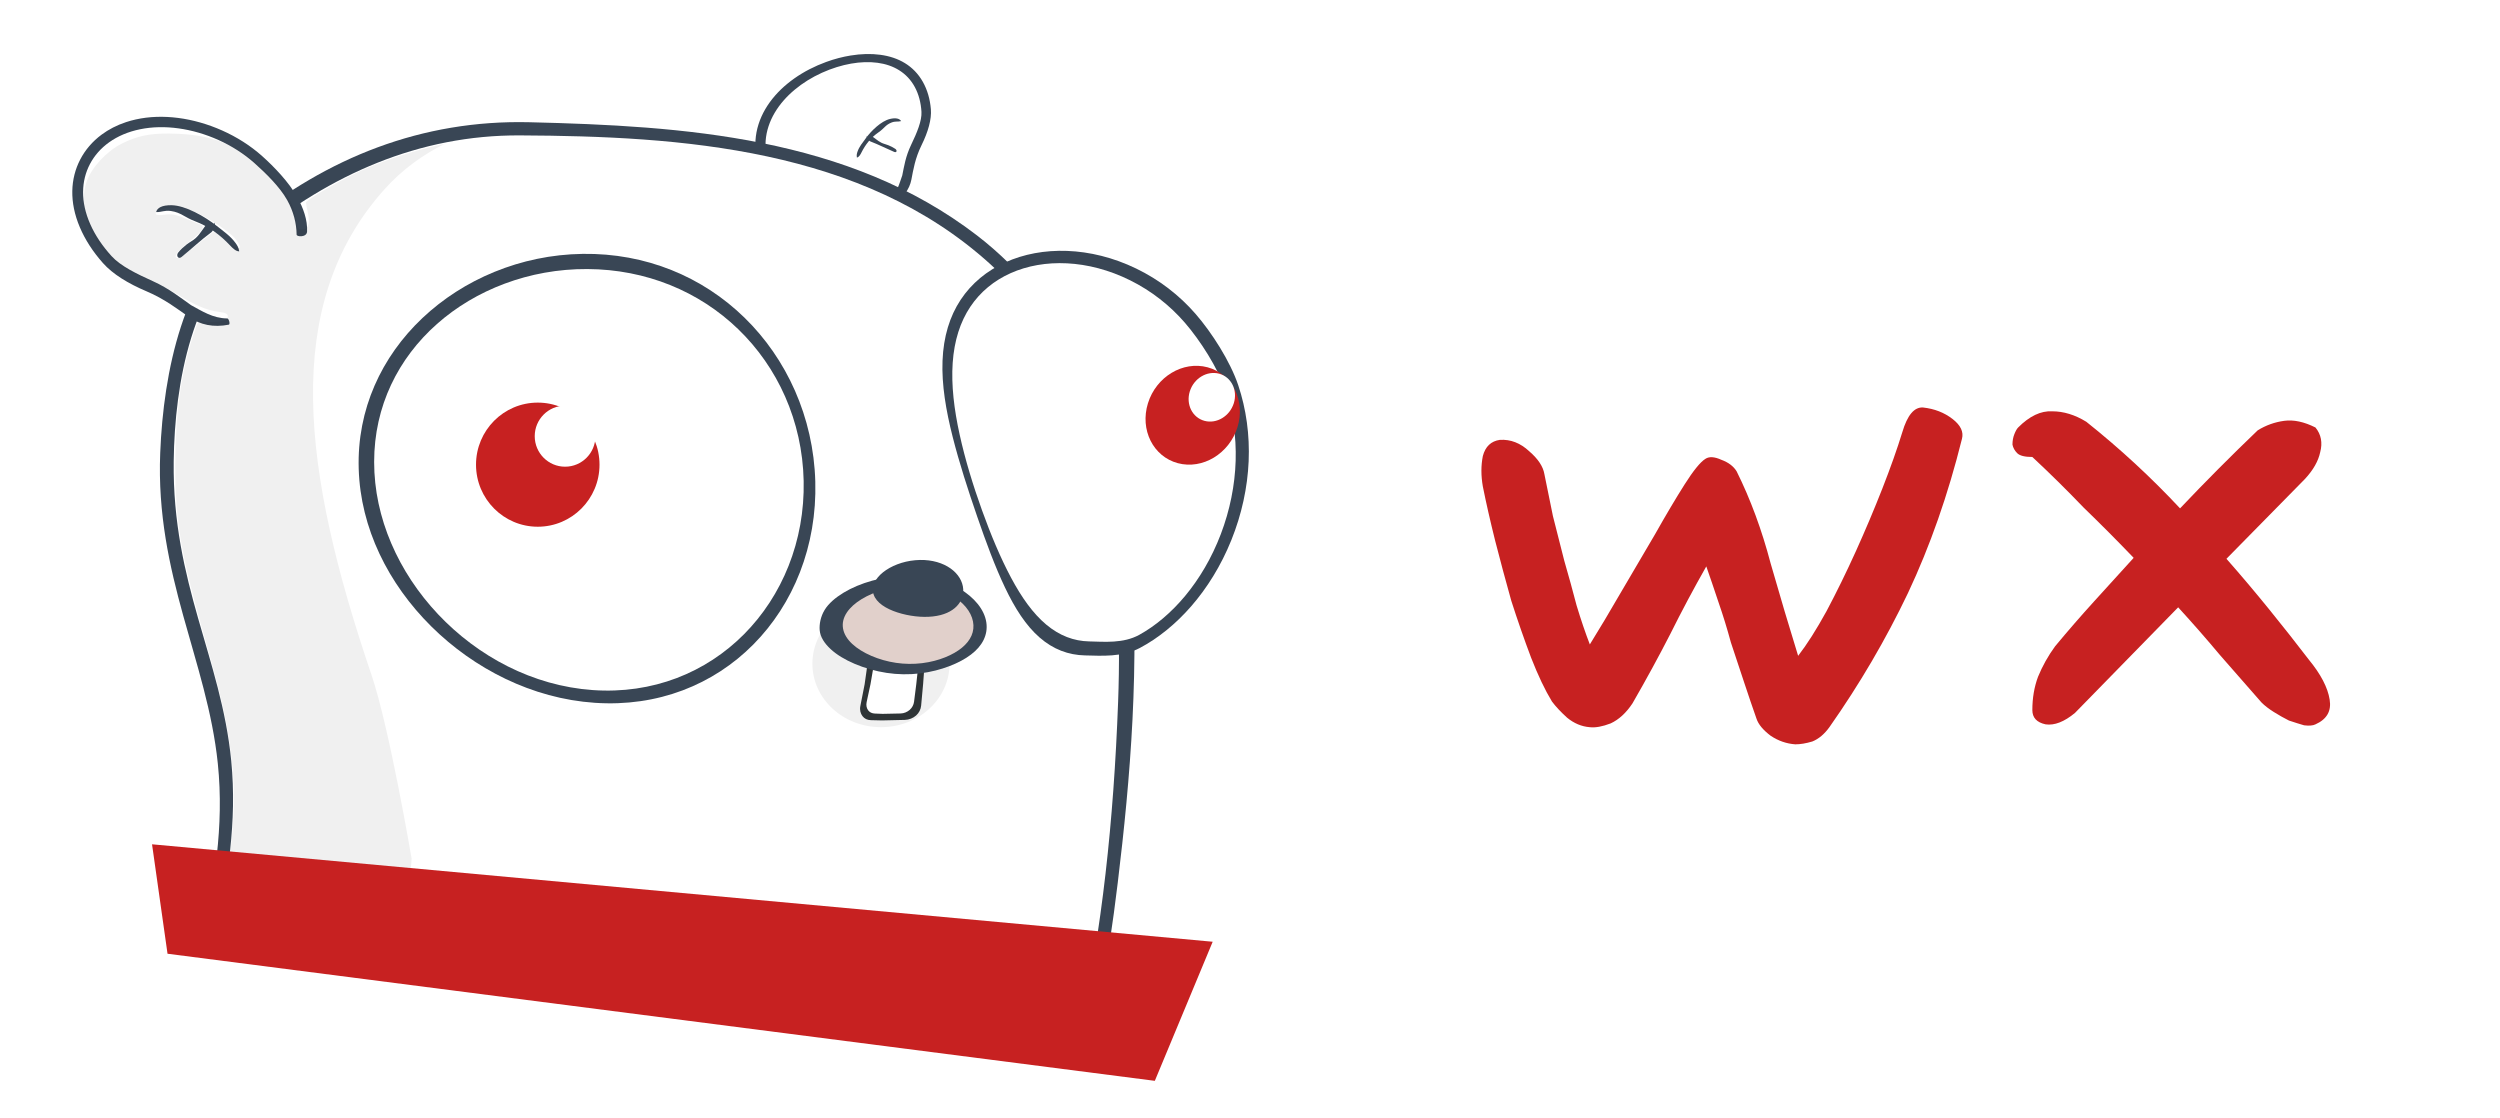 <svg width="228" height="102" viewBox="0 0 228 102" fill="none" xmlns="http://www.w3.org/2000/svg">
<rect width="228" height="102" fill="white"/>
<g clip-path="url(#clip0_9_6)">
<path d="M70.007 16.052C70.425 17.058 71.222 17.887 72.153 18.497C73.083 19.107 74.13 19.509 75.148 19.722C76.167 19.935 77.167 19.959 78.155 19.747C79.144 19.535 80.311 19.173 81.139 18.483C81.967 17.794 82.251 16.898 82.418 16.07C82.584 15.243 82.712 14.306 83.241 13.194C83.769 12.082 84.243 10.951 84.189 10.109C84.134 9.266 83.929 8.486 83.562 7.806C83.194 7.126 82.698 6.609 82.105 6.234C81.512 5.86 80.823 5.629 80.065 5.527C79.306 5.426 78.478 5.452 77.607 5.606C76.736 5.759 75.822 6.039 74.892 6.463C73.963 6.888 73.106 7.419 72.356 8.047C71.607 8.675 70.966 9.401 70.493 10.207C70.02 11.013 69.719 11.899 69.654 12.819C69.589 13.738 69.589 15.046 70.007 16.052V16.052Z" fill="white"/>
<path d="M75.347 5.65C76.104 5.374 76.849 5.182 77.569 5.064C78.528 4.907 79.441 4.883 80.278 4.996C81.115 5.108 81.876 5.356 82.534 5.761C83.192 6.165 83.745 6.725 84.161 7.461C84.577 8.198 84.819 9.045 84.896 9.961C84.972 10.877 84.643 12.028 84.046 13.238C83.449 14.449 83.294 15.481 83.119 16.379C82.945 17.274 82.369 18.076 81.308 18.717C81.186 18.79 80.912 18.442 81.005 18.359C81.826 17.636 82.016 16.739 82.286 15.999C82.452 15.194 82.58 14.281 83.1 13.198C83.621 12.114 84.087 11.012 84.037 10.191C83.987 9.37 83.791 8.609 83.435 7.946C83.079 7.283 82.595 6.78 82.017 6.416C81.44 6.051 80.766 5.824 80.025 5.725C79.283 5.626 78.473 5.652 77.62 5.801C77.193 5.876 76.754 5.983 76.31 6.121C75.865 6.26 75.413 6.431 74.958 6.637C74.047 7.051 73.209 7.569 72.475 8.182C71.741 8.794 71.113 9.504 70.65 10.289C70.188 11.074 69.893 11.937 69.828 12.832C69.762 13.727 69.758 14.998 70.162 15.977C70.493 16.781 71.065 17.477 71.779 18.013C71.913 18.112 71.387 18.664 70.982 18.393C70.226 17.886 69.705 17.106 69.37 16.291C68.916 15.19 68.838 13.815 68.9 12.806C68.962 11.798 69.284 10.828 69.794 9.954C70.304 9.081 70.999 8.3 71.814 7.631C72.63 6.961 73.567 6.398 74.585 5.954C74.84 5.843 75.094 5.742 75.347 5.65L75.347 5.65Z" fill="#394655"/>
<path d="M82.181 11.044C82.044 10.813 81.699 10.721 81.168 10.848C80.361 11.04 79.447 11.935 78.946 12.63C78.671 13.011 78.358 13.376 78.203 13.834C78.151 13.989 78.105 14.146 78.149 14.368C78.333 14.34 78.47 14.098 78.562 13.913C78.924 13.181 79.438 12.538 80.107 12.079C80.669 11.693 80.737 11.401 81.305 11.175C81.665 11.032 81.875 11.13 82.181 11.044V11.044Z" fill="#394655"/>
<path d="M79.042 12.465C78.884 12.287 79.185 12.824 79.381 12.899C80.117 13.18 80.823 13.545 81.548 13.853C81.784 13.953 81.849 13.71 81.648 13.573C81.445 13.434 81.235 13.337 81.015 13.245C80.809 13.159 80.587 13.119 80.387 13.019C80.004 12.827 79.794 12.582 79.42 12.369C79.292 12.296 79.126 12.56 79.042 12.466L79.042 12.465Z" fill="#394655"/>
<path d="M101.942 80.48C100.151 95.298 96.989 109.687 85.814 119.513C71.716 131.908 45.801 133.547 27.47 121.785C22.169 118.384 17.947 108.935 17.271 102.825C15.857 90.053 21.083 81.404 19.863 69.618C18.891 60.236 14.164 52.473 14.612 41.304C14.912 33.808 16.74 25.087 22.401 20.454C29.817 14.384 38.477 10.908 48.298 11.148C62.284 11.488 77.367 12.455 89.098 21.468C97.471 27.902 102.27 38.526 103.116 49.431C103.985 60.632 103.085 71.025 101.942 80.48V80.48Z" fill="#394655"/>
<path d="M98.439 94.175C95.447 107.802 87.205 120.503 72.592 125.531C59.014 130.203 41.155 129.107 27.947 120.251C22.919 116.881 19.084 107.549 18.532 101.759C17.372 89.573 22.195 80.643 21.09 69.396C20.168 60.008 15.702 53.204 15.842 42.069C15.933 34.792 17.57 26.165 23.114 21.651C30.137 15.932 38.18 12.301 47.43 12.348C62.086 12.422 78.611 13.491 90.279 24.058C100.946 33.718 102.466 50.728 101.972 64.008C101.564 74.961 100.496 84.805 98.439 94.175V94.175Z" fill="white"/>
<path d="M26.39 18.22C27.095 19.488 27.334 20.854 27.262 22.132C27.189 23.41 26.827 24.593 26.3 25.588C25.774 26.584 25.076 27.401 24.154 28.001C23.233 28.602 22.037 29.215 20.757 29.253C19.477 29.291 18.376 28.686 17.412 28.005C16.447 27.325 15.378 26.455 13.854 25.765C12.331 25.075 10.838 24.349 9.995 23.418C9.151 22.487 8.473 21.481 8.009 20.427C7.544 19.373 7.335 18.367 7.341 17.425C7.348 16.483 7.57 15.605 7.982 14.82C8.394 14.036 8.997 13.344 9.777 12.789C10.558 12.233 11.515 11.813 12.654 11.583C13.793 11.352 15.008 11.332 16.249 11.506C17.489 11.68 18.756 12.048 19.971 12.596C21.185 13.143 22.345 13.871 23.347 14.767C24.349 15.663 25.686 16.952 26.39 18.22V18.22Z" fill="white"/>
<path d="M11.495 11.138C10.646 11.418 9.906 11.806 9.271 12.276C8.425 12.902 7.769 13.676 7.316 14.548C6.862 15.421 6.612 16.391 6.594 17.428C6.576 18.466 6.791 19.569 7.279 20.722C7.768 21.875 8.486 22.975 9.386 23.988C10.285 25.002 11.693 25.861 13.355 26.564C15.017 27.267 16.193 28.189 17.227 28.909C18.258 29.627 19.465 29.885 20.862 29.611C21.023 29.579 20.873 29.042 20.724 29.04C19.414 29.038 18.374 28.341 17.425 27.831C16.482 27.167 15.438 26.319 13.948 25.646C12.459 24.973 10.999 24.266 10.174 23.357C9.348 22.449 8.684 21.468 8.229 20.439C7.774 19.41 7.57 18.428 7.577 17.508C7.583 16.588 7.799 15.728 8.203 14.961C8.607 14.193 9.196 13.517 9.96 12.973C10.343 12.7 10.77 12.461 11.239 12.261C11.709 12.062 12.222 11.901 12.779 11.787C13.893 11.56 15.081 11.54 16.293 11.709C17.506 11.878 18.745 12.237 19.931 12.772C21.116 13.306 22.247 14.017 23.225 14.892C24.204 15.767 25.509 17.025 26.198 18.262C26.764 19.278 27.039 20.358 27.051 21.404C27.053 21.598 27.978 21.675 28.005 21.115C28.054 20.07 27.665 18.969 27.098 17.959C26.331 16.593 24.996 15.208 23.912 14.238C22.827 13.269 21.572 12.484 20.261 11.9C18.951 11.316 17.587 10.93 16.252 10.756C14.916 10.583 13.607 10.622 12.38 10.895C12.073 10.963 11.778 11.045 11.495 11.138L11.495 11.138Z" fill="#394655"/>
<path d="M14.24 19.341C14.327 18.954 14.787 18.704 15.63 18.715C16.91 18.731 18.698 19.753 19.78 20.614C20.374 21.087 21.015 21.523 21.471 22.149C21.626 22.362 21.772 22.579 21.818 22.922C21.534 22.942 21.211 22.63 20.984 22.385C20.087 21.423 19.012 20.642 17.802 20.184C16.784 19.799 16.538 19.39 15.592 19.244C14.992 19.151 14.733 19.367 14.24 19.341V19.341Z" fill="#394655"/>
<path d="M19.561 20.372C19.704 20.035 19.536 20.991 19.283 21.177C18.334 21.876 17.472 22.7 16.553 23.439C16.254 23.679 16.031 23.314 16.257 23.028C16.487 22.737 16.75 22.51 17.029 22.289C17.291 22.082 17.602 21.942 17.847 21.715C18.318 21.277 18.502 20.816 18.947 20.348C19.099 20.188 19.486 20.551 19.561 20.372L19.561 20.372Z" fill="#394655"/>
<g opacity="0.06">
<path d="M80.345 66.319C76.891 66.319 74.091 63.726 74.091 60.528C74.091 57.33 76.891 54.737 80.345 54.737C83.799 54.737 86.599 57.33 86.599 60.528C86.599 63.726 83.799 66.319 80.345 66.319Z" fill="black"/>
<path d="M15.463 12.18C13.618 12.16 12.47 12.413 11.114 13.094C9.711 13.799 8.316 15.311 7.896 16.583C7.264 18.496 7.779 20.762 9.294 22.736C10.184 23.896 11.202 24.573 13.363 25.443C14.257 25.803 15.505 26.423 16.138 26.822C17.703 27.808 18.877 28.311 19.91 28.436C20.584 28.518 20.777 28.614 20.777 28.871C20.777 29.121 20.581 29.231 19.972 29.323C19.529 29.39 18.922 29.39 18.621 29.324C18.078 29.204 18.072 29.211 17.603 30.636C16.523 33.913 15.98 37.875 15.985 42.439C15.99 47.568 16.493 50.528 18.653 58.131C20.203 63.584 20.647 65.523 21.043 68.564C21.615 72.949 21.41 76.013 19.955 84.744C18.6 92.879 18.518 93.619 18.511 97.775C18.505 101.774 18.688 103.333 19.493 106.122C21.01 111.378 23.317 115.675 26.153 118.526C28.383 120.767 32.456 123.079 37.64 125.045C39.165 125.623 39.265 125.639 39.441 125.323C39.921 124.461 40.335 124.265 42.041 124.259C31.265 114.807 32.435 101.219 34.931 93.76C36.974 87.654 37.538 78.3 37.538 78.3C37.538 78.3 35.516 66.362 33.873 61.527C27.582 43.009 25.565 27.829 35.091 17.235C36.718 15.424 38.6 14.095 40.553 13.12C38.038 13.651 35.455 14.465 33.195 15.451C31.341 16.26 27.898 18.226 27.904 18.472C27.906 18.581 27.989 19.025 28.088 19.458C28.311 20.427 28.066 21.015 27.475 20.93C27.145 20.883 27.058 20.717 26.966 19.954C26.79 18.506 26.074 17.323 24.439 15.777C21.862 13.34 19.621 12.356 16.299 12.204C16.004 12.191 15.726 12.182 15.463 12.18ZM15.848 18.927C16.372 18.945 16.96 19.044 17.487 19.22C18.599 19.591 20.929 21.093 21.474 21.79C22.311 22.86 21.767 22.913 20.526 21.883C20.04 21.479 19.587 21.149 19.521 21.149C19.454 21.149 18.744 21.685 17.943 22.341C17.142 22.997 16.383 23.533 16.258 23.534C15.732 23.535 16.1 22.951 17.124 22.159C18.417 21.159 18.765 20.65 18.274 20.476C18.094 20.412 17.46 20.159 16.864 19.912C16.025 19.565 15.605 19.491 14.993 19.584C14.139 19.712 13.928 19.474 14.585 19.121C14.861 18.973 15.323 18.91 15.848 18.927ZM44.758 126.367C44.757 126.371 44.756 126.374 44.755 126.378L44.559 127.019L46.135 127.304C46.16 127.308 46.192 127.313 46.218 127.317C45.712 127.006 45.225 126.689 44.758 126.367Z" fill="black"/>
</g>
<path d="M32.714 42.751C32.794 45.464 33.468 48.083 34.612 50.512C35.757 52.942 37.371 55.183 39.329 57.125C41.287 59.066 43.588 60.708 46.113 61.917C48.637 63.126 51.386 63.902 54.246 64.096C57.106 64.291 59.809 63.883 62.254 62.963C64.699 62.043 66.886 60.611 68.706 58.774C70.526 56.938 71.98 54.698 72.958 52.178C73.936 49.658 74.437 46.858 74.355 43.915C74.273 40.972 73.616 38.167 72.501 35.634C71.387 33.102 69.815 30.843 67.901 28.974C65.987 27.105 63.73 25.625 61.237 24.628C58.744 23.63 56.015 23.113 53.154 23.153C50.292 23.193 47.568 23.783 45.092 24.796C42.616 25.809 40.388 27.246 38.526 29.005C36.664 30.765 35.17 32.847 34.162 35.165C33.154 37.483 32.633 40.037 32.714 42.751V42.751Z" fill="#394655"/>
<path d="M34.122 42.131C34.122 44.684 34.673 47.189 35.678 49.543C36.682 51.897 38.142 54.1 39.95 56.019C41.759 57.938 43.917 59.572 46.308 60.773C48.698 61.974 51.32 62.741 54.053 62.934C56.785 63.128 59.37 62.73 61.703 61.845C64.037 60.96 66.12 59.588 67.856 57.842C69.592 56.096 70.979 53.977 71.919 51.605C72.859 49.233 73.351 46.609 73.294 43.864C73.237 41.12 72.638 38.517 71.607 36.175C70.577 33.833 69.115 31.752 67.331 30.027C65.548 28.302 63.442 26.933 61.117 25.996C58.791 25.058 56.244 24.551 53.571 24.537C50.898 24.523 48.352 25.002 46.03 25.868C43.709 26.733 41.613 27.986 39.85 29.548C38.087 31.11 36.655 32.981 35.664 35.098C34.673 37.215 34.122 39.577 34.122 42.131Z" fill="white"/>
<path d="M49.044 48.037C45.934 48.037 43.413 45.503 43.413 42.378C43.413 39.252 45.934 36.718 49.044 36.718C52.154 36.718 54.675 39.252 54.675 42.378C54.675 45.503 52.154 48.037 49.044 48.037Z" fill="#C72121"/>
<path d="M51.537 42.563C50.007 42.563 48.767 41.317 48.767 39.78C48.767 38.242 50.007 36.996 51.537 36.996C53.066 36.996 54.306 38.242 54.306 39.78C54.306 41.317 53.066 42.563 51.537 42.563Z" fill="white"/>
<path d="M85.959 32.893C85.873 35.089 86.271 37.431 86.882 39.837C87.492 42.243 88.296 44.72 89.111 47.084C89.925 49.449 90.753 51.689 91.66 53.59C92.566 55.492 93.565 57.053 94.811 58.139C96.056 59.225 97.444 59.74 98.948 59.773C100.453 59.807 102.336 59.952 103.961 59.09C105.586 58.228 107.195 56.946 108.637 55.292C110.078 53.637 111.351 51.608 112.298 49.26C113.244 46.912 113.773 44.468 113.877 42.068C113.98 39.668 113.657 37.313 112.929 35.137C112.2 32.96 110.515 30.328 109.031 28.622C107.547 26.916 105.711 25.503 103.617 24.49C101.523 23.478 99.373 22.961 97.331 22.883C95.289 22.806 93.355 23.169 91.684 23.927C90.013 24.685 88.607 25.836 87.612 27.34C86.617 28.844 86.045 30.697 85.959 32.893V32.893Z" fill="#394655"/>
<path d="M86.885 33.092C86.745 35.136 87.016 37.343 87.518 39.627C88.019 41.912 88.745 44.276 89.554 46.525C90.363 48.773 91.251 50.895 92.21 52.689C93.168 54.483 94.204 55.948 95.421 56.966C96.638 57.983 97.937 58.464 99.318 58.496C100.699 58.527 102.448 58.701 103.905 57.895C105.363 57.089 106.801 55.891 108.086 54.346C109.371 52.8 110.502 50.907 111.336 48.719C112.17 46.53 112.624 44.254 112.692 42.021C112.759 39.788 112.439 37.598 111.751 35.571C111.062 33.544 109.446 31.035 108.068 29.441C106.69 27.847 104.995 26.521 103.068 25.564C101.142 24.608 99.173 24.109 97.311 24.015C95.449 23.922 93.694 24.233 92.181 24.907C90.669 25.581 89.4 26.616 88.488 27.984C87.576 29.352 87.026 31.049 86.885 33.092V33.092Z" fill="white"/>
<path d="M107.419 42.242C105.165 41.638 103.944 39.191 104.693 36.777C105.442 34.362 107.876 32.893 110.13 33.497C112.385 34.1 113.605 36.547 112.857 38.962C112.108 41.377 109.674 42.845 107.419 42.242Z" fill="#C72121"/>
<path d="M109.851 38.382C108.743 38.085 108.142 36.882 108.51 35.694C108.879 34.506 110.076 33.784 111.185 34.081C112.293 34.378 112.894 35.581 112.525 36.769C112.157 37.956 110.96 38.679 109.851 38.382Z" fill="white"/>
<path d="M83.15 59.145L81.376 59.168L80.342 59.145C80.013 59.137 79.719 59.295 79.505 59.527C79.291 59.758 79.185 60.08 79.135 60.43L78.853 62.414L78.461 64.405C78.391 64.763 78.485 65.079 78.658 65.31C78.831 65.54 79.096 65.671 79.409 65.678L80.452 65.703L82.515 65.655C82.911 65.645 83.279 65.491 83.548 65.254C83.818 65.016 83.977 64.693 84.009 64.341L84.19 62.365L84.336 60.393C84.362 60.042 84.206 59.727 83.987 59.502C83.768 59.277 83.469 59.143 83.15 59.145L83.15 59.145Z" fill="#2E3436"/>
<path d="M82.826 59.745L81.378 59.765L80.689 59.736C80.427 59.725 80.185 59.858 80.003 60.048C79.821 60.238 79.715 60.501 79.666 60.788L79.386 62.41L79.037 64.037C78.975 64.327 79.037 64.588 79.173 64.776C79.309 64.964 79.526 65.066 79.786 65.076L80.494 65.104L82.133 65.069C82.444 65.062 82.739 64.936 82.962 64.743C83.184 64.549 83.326 64.285 83.362 63.996L83.566 62.381L83.741 60.767C83.773 60.48 83.662 60.222 83.493 60.038C83.324 59.853 83.087 59.742 82.826 59.745L82.826 59.745Z" fill="white"/>
<path d="M74.754 57.462C74.803 58.098 75.193 58.674 75.747 59.192C76.301 59.71 77.066 60.169 77.952 60.545C78.838 60.922 79.838 61.211 80.851 61.365C81.863 61.52 82.889 61.537 83.897 61.415C84.906 61.293 85.809 61.049 86.593 60.749C87.376 60.448 88.035 60.092 88.554 59.696C89.073 59.301 89.456 58.863 89.698 58.374C89.94 57.885 90.041 57.344 89.953 56.76C89.865 56.177 89.593 55.608 89.173 55.086C88.753 54.563 88.189 54.087 87.525 53.691C86.862 53.295 86.101 52.98 85.261 52.773C84.421 52.566 83.501 52.467 82.495 52.501C81.488 52.534 80.484 52.695 79.53 52.961C78.576 53.227 77.678 53.6 76.929 54.056C76.18 54.512 75.564 55.037 75.205 55.629C74.837 56.236 74.712 56.921 74.754 57.462V57.462Z" fill="#394655"/>
<path d="M76.885 57.32C76.971 57.825 77.265 58.297 77.716 58.719C78.168 59.142 78.776 59.517 79.468 59.815C80.159 60.114 80.93 60.335 81.716 60.451C82.502 60.567 83.304 60.578 84.093 60.481C84.881 60.384 85.586 60.193 86.197 59.948C86.808 59.703 87.323 59.405 87.728 59.073C88.132 58.74 88.427 58.372 88.6 57.971C88.774 57.57 88.827 57.136 88.737 56.675C88.647 56.214 88.42 55.772 88.085 55.368C87.75 54.964 87.308 54.6 86.787 54.298C86.266 53.997 85.667 53.758 85.007 53.604C84.347 53.449 83.625 53.379 82.843 53.412C82.062 53.444 81.291 53.576 80.563 53.787C79.834 53.999 79.15 54.291 78.572 54.645C77.994 54.998 77.525 55.415 77.226 55.869C76.927 56.323 76.798 56.815 76.885 57.32V57.32Z" fill="#E1D0CB"/>
<path d="M79.681 54.237C79.807 54.599 80.081 54.92 80.46 55.191C80.839 55.463 81.321 55.684 81.845 55.854C82.369 56.024 82.931 56.143 83.482 56.206C84.032 56.27 84.57 56.277 85.075 56.221C85.579 56.165 86.005 56.051 86.366 55.892C86.726 55.733 87.021 55.53 87.253 55.291C87.486 55.051 87.656 54.775 87.754 54.47C87.853 54.164 87.88 53.828 87.813 53.474C87.746 53.119 87.59 52.779 87.354 52.472C87.118 52.164 86.802 51.89 86.419 51.667C86.037 51.445 85.589 51.274 85.091 51.173C84.594 51.072 84.046 51.04 83.469 51.092C82.892 51.143 82.34 51.274 81.841 51.464C81.342 51.654 80.895 51.903 80.534 52.192C80.173 52.481 79.897 52.811 79.742 53.159C79.587 53.507 79.555 53.875 79.681 54.237V54.237Z" fill="#394655"/>
</g>
<path d="M166.84 66.321C166.379 66.958 165.861 67.392 165.286 67.623C164.71 67.796 164.192 67.883 163.731 67.883C162.925 67.825 162.177 67.565 161.486 67.102C160.795 66.582 160.363 66.061 160.191 65.54C159.845 64.557 159.471 63.458 159.068 62.243C158.665 61.028 158.262 59.813 157.859 58.598C157.514 57.325 157.14 56.111 156.737 54.954C156.334 53.739 155.96 52.64 155.614 51.656C154.463 53.681 153.369 55.735 152.333 57.817C151.296 59.842 150.145 61.954 148.879 64.152C148.303 65.02 147.641 65.627 146.893 65.974C146.144 66.263 145.511 66.379 144.993 66.321C144.244 66.263 143.554 65.974 142.92 65.454C142.345 64.933 141.884 64.441 141.539 63.978C140.905 62.937 140.272 61.606 139.639 59.987C139.006 58.309 138.401 56.574 137.826 54.78C137.307 52.929 136.818 51.107 136.358 49.313C135.897 47.462 135.523 45.813 135.235 44.367C135.062 43.383 135.062 42.458 135.235 41.59C135.465 40.722 135.983 40.231 136.789 40.115C137.768 40.057 138.66 40.404 139.466 41.156C140.272 41.85 140.733 42.545 140.848 43.239C141.078 44.396 141.337 45.669 141.625 47.057C141.97 48.388 142.316 49.747 142.661 51.136C143.064 52.524 143.438 53.883 143.784 55.214C144.187 56.544 144.59 57.73 144.993 58.772C145.856 57.383 146.806 55.792 147.842 53.999C148.936 52.148 149.972 50.383 150.951 48.706C151.93 46.97 152.822 45.466 153.628 44.193C154.434 42.921 155.067 42.14 155.528 41.85C155.873 41.619 156.362 41.648 156.996 41.937C157.629 42.169 158.09 42.516 158.377 42.978C159.644 45.524 160.68 48.33 161.486 51.396C162.35 54.404 163.184 57.21 163.99 59.813C164.796 58.772 165.66 57.412 166.581 55.735C167.502 53.999 168.394 52.177 169.258 50.268C170.121 48.359 170.927 46.45 171.676 44.541C172.424 42.631 173.028 40.925 173.489 39.421C173.95 37.859 174.583 37.107 175.389 37.164C176.425 37.28 177.317 37.627 178.066 38.206C178.814 38.784 179.102 39.392 178.929 40.028C177.663 45.119 176.022 49.805 174.007 54.086C171.992 58.309 169.603 62.388 166.84 66.321Z" fill="#C72121"/>
<path d="M210.565 60.16C211.659 61.491 212.292 62.706 212.465 63.805C212.638 64.846 212.206 65.598 211.17 66.061C210.939 66.177 210.594 66.206 210.133 66.148C209.73 66.032 209.27 65.887 208.752 65.714C208.291 65.483 207.831 65.222 207.37 64.933C206.91 64.644 206.535 64.354 206.248 64.065C204.981 62.619 203.715 61.173 202.448 59.726C201.239 58.28 199.973 56.834 198.649 55.388L189.236 65.02C188.257 65.83 187.365 66.177 186.559 66.061C185.753 65.887 185.35 65.454 185.35 64.759C185.35 63.66 185.523 62.648 185.868 61.722C186.271 60.739 186.789 59.813 187.423 58.945C188.574 57.557 189.754 56.197 190.963 54.867C192.172 53.536 193.381 52.206 194.59 50.875C193.093 49.313 191.568 47.78 190.013 46.276C188.517 44.714 186.962 43.181 185.35 41.677C184.659 41.677 184.199 41.561 183.969 41.33C183.738 41.098 183.594 40.838 183.537 40.549C183.537 40.202 183.594 39.883 183.71 39.594C183.825 39.305 183.94 39.102 184.055 38.987C185.091 37.946 186.127 37.454 187.164 37.512C188.2 37.512 189.236 37.83 190.272 38.466C193.323 40.896 196.173 43.528 198.821 46.363C201.124 43.933 203.484 41.561 205.902 39.247C206.65 38.784 207.456 38.495 208.32 38.379C209.183 38.264 210.133 38.466 211.17 38.987C211.688 39.623 211.832 40.375 211.601 41.243C211.429 42.053 210.968 42.863 210.22 43.673L203.052 50.962C204.377 52.466 205.672 53.999 206.938 55.561C208.205 57.123 209.414 58.656 210.565 60.16Z" fill="#C72121"/>
<path d="M13.866 77L110.597 85.887L105.32 98.572L15.278 86.981L13.866 77Z" fill="#C72121"/>
<defs>
<clipPath id="clip0_9_6">
<rect width="118.924" height="86.015" fill="white"/>
</clipPath>
</defs>
</svg>
